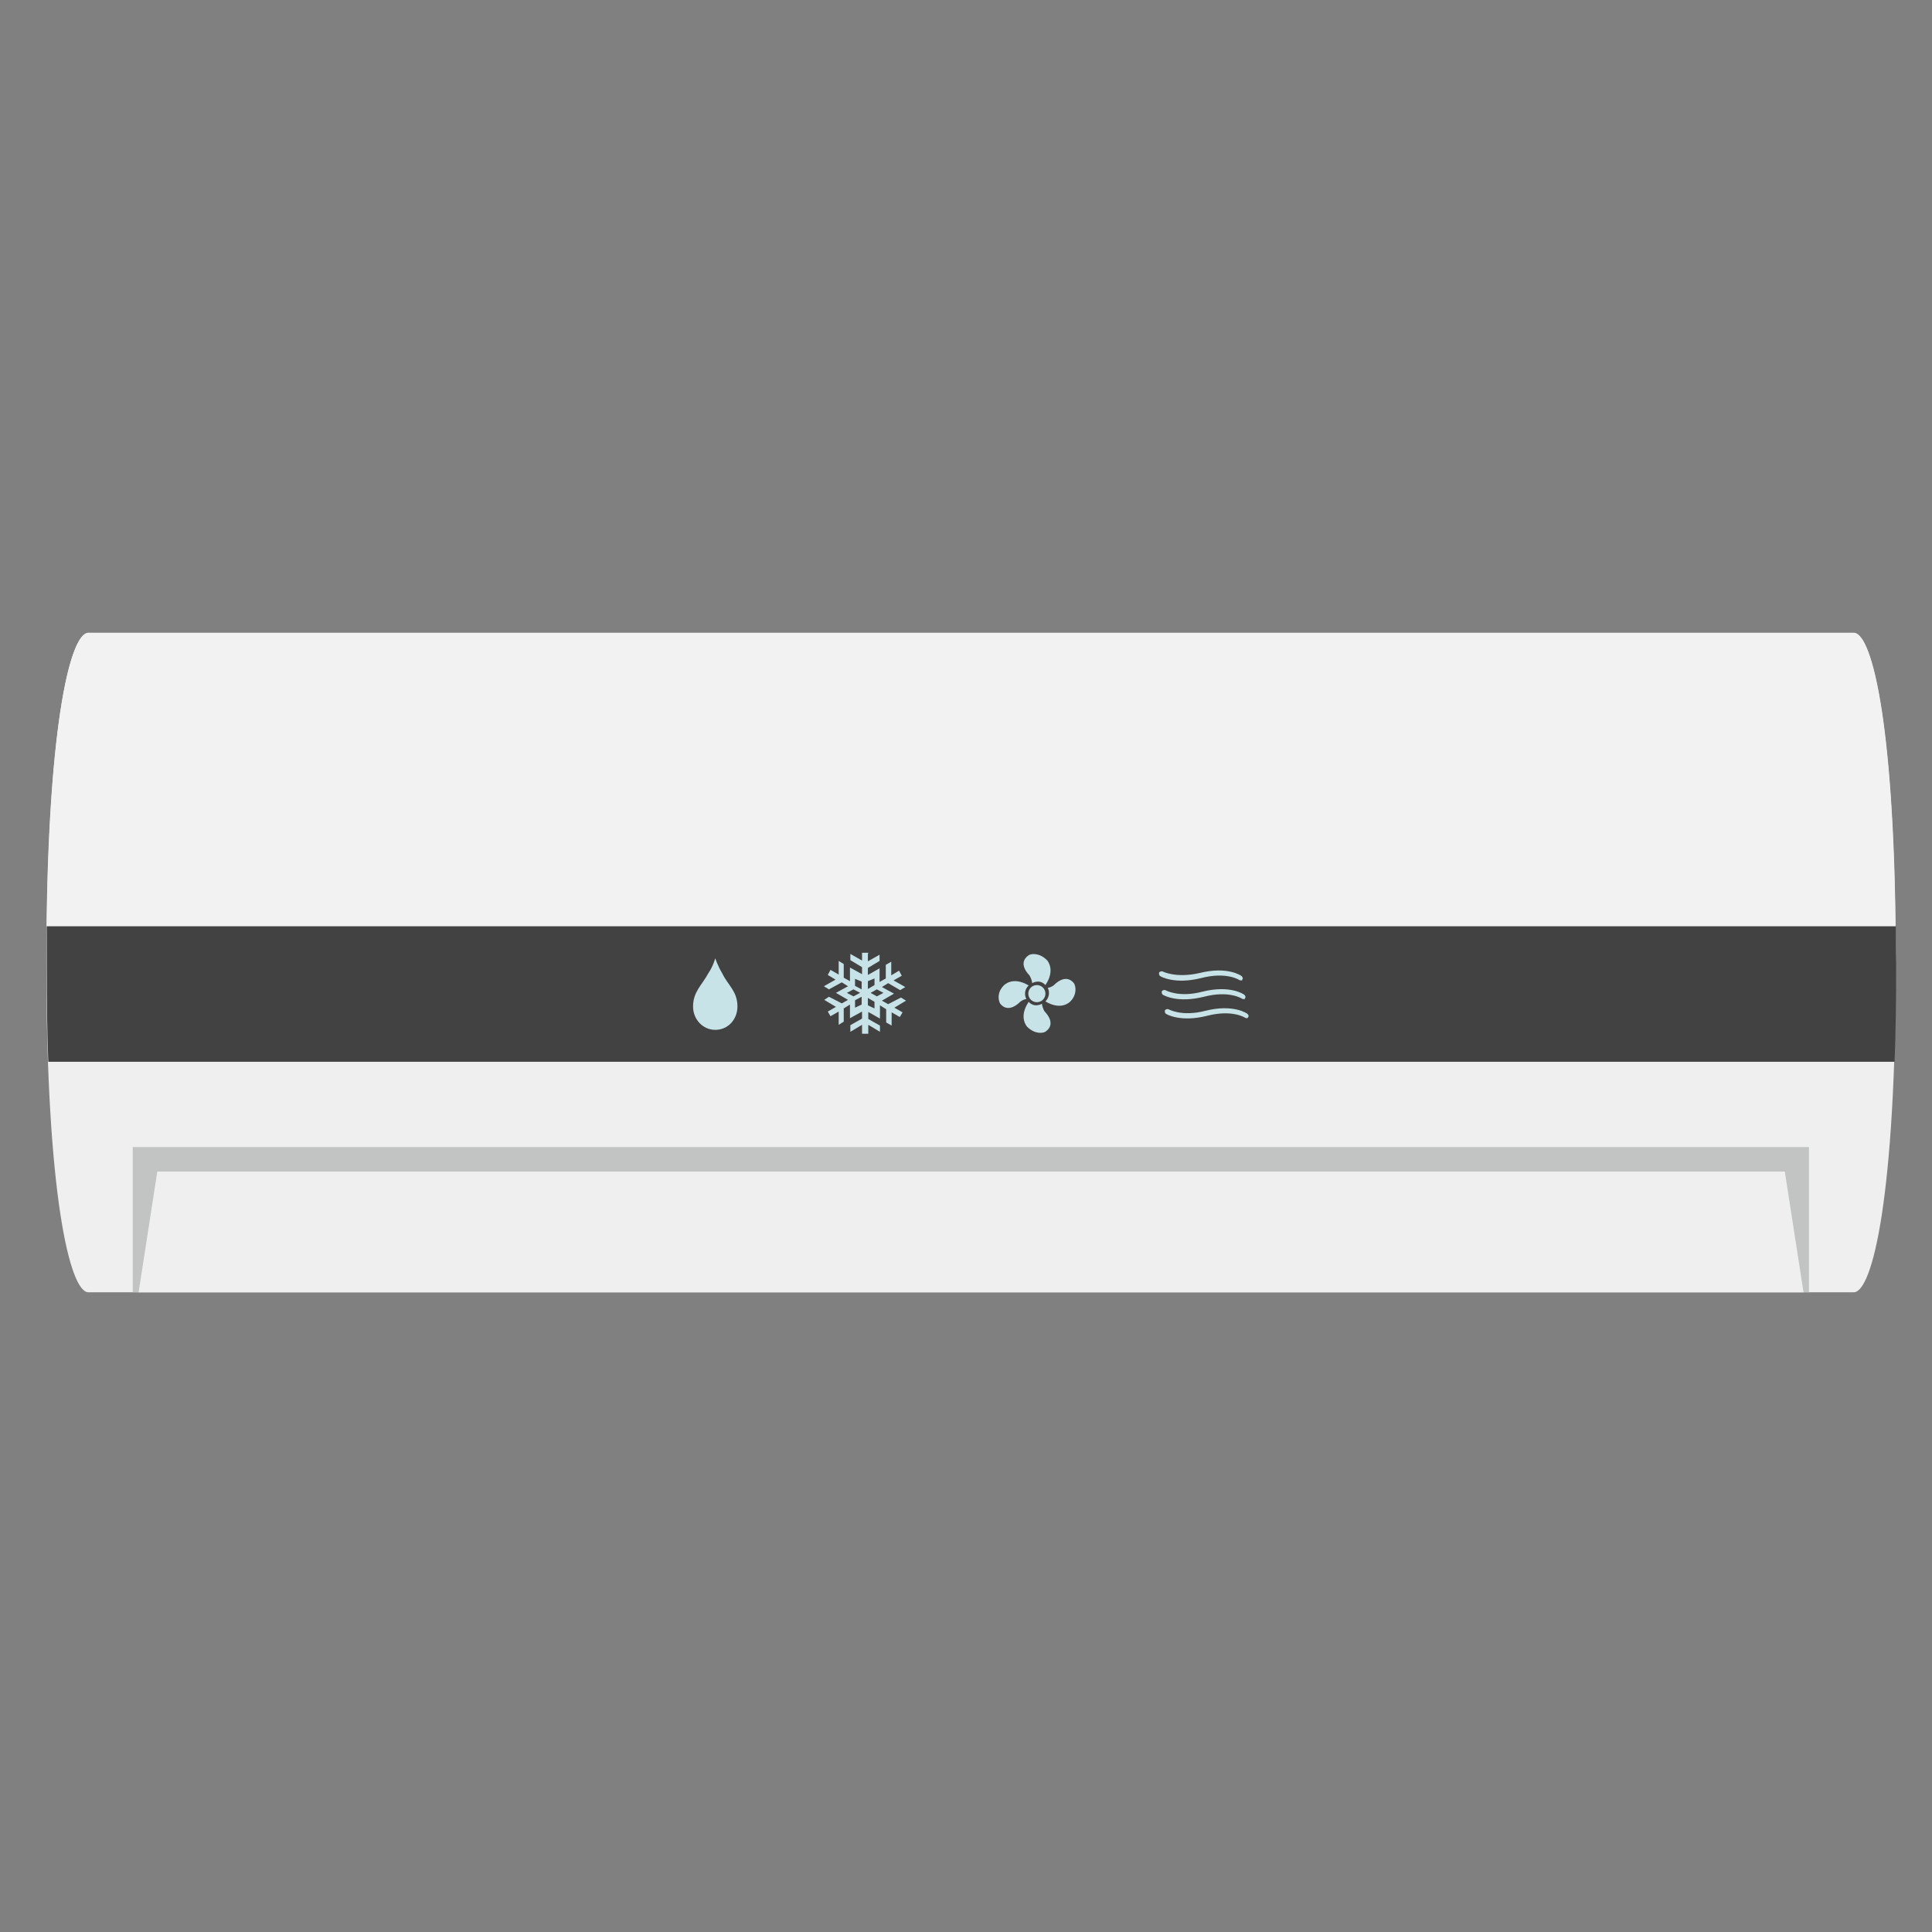 <?xml version="1.0" encoding="utf-8"?>
<!-- Generator: Adobe Illustrator 21.1.0, SVG Export Plug-In . SVG Version: 6.00 Build 0)  -->
<svg version="1.1" id="Layer_1" xmlns="http://www.w3.org/2000/svg" xmlns:xlink="http://www.w3.org/1999/xlink" x="0px" y="0px"
	 viewBox="0 0 496.2 496.2" style="enable-background:new 0 0 496.2 496.2;" xml:space="preserve">
<rect x="0" y="0" width="496.2" height="496.2" fill="#808080" stroke="none"/>
<style type="text/css">
	.st0{fill:#EFEFEF;}
	.st1{fill:#C2C4C4;}
	.st2{fill:#F2F2F2;}
	.st3{fill:#424242;}
	.st4{fill:#C7E3E7;}
</style>
<path class="st0" d="M476.1,331.9H22.7c-4.8,0-10.8-25.4-10.8-84.7s6-84.7,10.8-84.7h453.4c4.8,0,10.8,24.7,10.8,84.7
	S480.9,331.9,476.1,331.9z"/>
<rect x="34.1" y="294.6" class="st1" width="430.5" height="37.3"/>
<polygon class="st0" points="40.4,300.9 35.6,331.9 463.2,331.9 458.4,300.9 "/>
<path class="st2" d="M476.1,162.6H22.7c-4.6,0-10.1,22.8-10.7,75.3h474.8C486.2,184.7,480.6,162.6,476.1,162.6z"/>
<path class="st3" d="M486.9,237.9H12c0,3,0,6.1,0,9.4c0,9.2,0.1,17.7,0.4,25.4h474.2c0.3-7.7,0.4-16.1,0.4-25.4
	C486.9,244,486.9,240.9,486.9,237.9z"/>
<g>
	<path class="st4" d="M185.5,250c-1.2-2-1.8-3.9-1.8-3.9l0,0c0,0-0.5,2-1.8,3.9c-1.6,3-3.9,4.7-3.9,8.5c0,3.3,2.5,6,5.7,6l0,0
		c3.3,0,5.7-2.7,5.7-6C189.4,254.6,187,253.1,185.5,250z"/>
	<path class="st4" d="M222.9,244.9v2l3-1.7v1.6l-3,1.8v1.8l3-1.7v3.5l1.6-0.9v-3.5l1.4-0.8v3.5l2-1.2l0.7,1.3l-2.1,1.2l3,1.7
		l-1.3,0.8l-3.1-1.8l-1.6,1l3.1,1.7l-3.1,1.8l1.6,0.9l3.3-1.7l1.3,0.8l-3,1.8l2.1,1.2l-0.7,1.2l-2.1-1.2v3.4l-1.4-0.8v-3.4l-1.6-1
		v3.4l-3-1.7v1.8l3,1.7v1.6l-3-1.8v2.3h-1.6v-2.3l-3,1.8v-1.7l3-1.7v-1.8l-3.1,1.7V258l-1.6,1v3.4l-1.3,0.8v-3.4l-2.1,1.2l-0.7-1.2
		l2.1-1.2l-3-1.8l1.2-0.8l3.3,1.7l1.6-0.9l-3.1-1.8l3.1-1.7l-1.6-1l-3.3,1.8l-1.3-0.8l3-1.7l-2-1.2l0.7-1.3l2.1,1.2v-3.5l1.3,0.8
		v3.5l1.6,0.9v-3.5l3.1,1.7v-1.8l-3-1.8V245l3,1.7v-2h1.6V244.9z M217.5,255l1.7,0.9l1.7-0.9l-1.7-0.9L217.5,255z M219.6,251.4v1.8
		l1.7,0.9v-2L219.6,251.4z M219.6,258.8l1.7-0.8v-2l-1.7,0.9V258.8z M222.9,252v2l1.7-1v-1.7L222.9,252z M222.9,258.2l1.7,0.8v-1.7
		l-1.7-1V258.2z M223.6,255l1.6,0.9l1.7-0.9l-1.7-0.9L223.6,255z"/>
	<circle class="st4" cx="266.3" cy="255.2" r="2.2"/>
	<path class="st4" d="M264.2,253.1c-4.2-2.5-6.4,0-6.4,0c-1.8,1.8-1.4,3.9-0.9,4.7c2.2,2.7,5.1-0.5,5.1-0.5c0.5-0.4,1.2-0.7,1.6-0.7
		C263,255.4,263.2,254,264.2,253.1z"/>
	<path class="st4" d="M268.6,264.9c2.9-2.1-0.3-5.1-0.3-5.1c-0.5-0.8-0.7-1.8-0.7-2c-0.3,0.1-0.5,0.3-0.8,0.3c-1,0.3-2-0.1-2.6-0.8
		c-2.7,4-0.4,6.4-0.4,6.4C265.8,265.7,268,265.4,268.6,264.9z"/>
	<path class="st4" d="M268.5,257.2c4.2,2.5,6.4,0,6.4,0c1.8-1.8,1.4-4,0.9-4.7c-2.2-2.7-5.1,0.5-5.1,0.5c-0.5,0.4-1.2,0.7-1.6,0.7
		C269.7,254.9,269.4,256.3,268.5,257.2z"/>
	<path class="st4" d="M264.1,245.4c-2.9,2.1,0.3,5.1,0.3,5.1c0.5,0.8,0.7,1.8,0.7,2c0.3-0.1,0.5-0.3,0.8-0.3c1-0.3,2,0.1,2.6,0.8
		c2.7-4,0.4-6.4,0.4-6.4C266.9,244.6,264.7,244.9,264.1,245.4z"/>
	<path class="st4" d="M318.8,251.8c-0.1,0-0.4,0-0.5-0.1c0,0-3.3-2.2-9.8-0.5c-6.8,1.7-10.4-0.4-10.5-0.5c-0.3-0.1-0.4-0.7-0.3-0.9
		c0.1-0.3,0.7-0.4,0.9-0.3c0,0,3.4,1.8,9.5,0.4c7.2-1.8,10.7,0.7,10.8,0.8c0.3,0.3,0.4,0.7,0.1,0.9
		C319.2,251.7,319,251.8,318.8,251.8z"/>
	<path class="st4" d="M319.5,256.6c-0.1,0-0.4,0-0.5-0.1c0,0-3.3-2.2-9.8-0.5c-6.8,1.7-10.4-0.4-10.5-0.5c-0.3-0.1-0.4-0.7-0.3-0.9
		c0.1-0.3,0.7-0.4,0.9-0.3c0,0,3.4,2,9.5,0.4c7.2-1.8,10.7,0.7,10.8,0.8c0.3,0.3,0.4,0.7,0.1,0.9
		C319.9,256.5,319.7,256.6,319.5,256.6z"/>
	<path class="st4" d="M320.3,261.5c-0.1,0-0.4,0-0.5-0.1c0,0-3.3-2.2-9.8-0.5c-6.8,1.7-10.4-0.4-10.5-0.5c-0.3-0.1-0.4-0.7-0.3-0.9
		c0.1-0.3,0.7-0.4,0.9-0.3c0,0,3.4,2,9.5,0.4c7.2-1.8,10.7,0.7,10.8,0.8c0.3,0.3,0.4,0.7,0.1,0.9
		C320.5,261.4,320.4,261.5,320.3,261.5z"/>
</g>
</svg>
